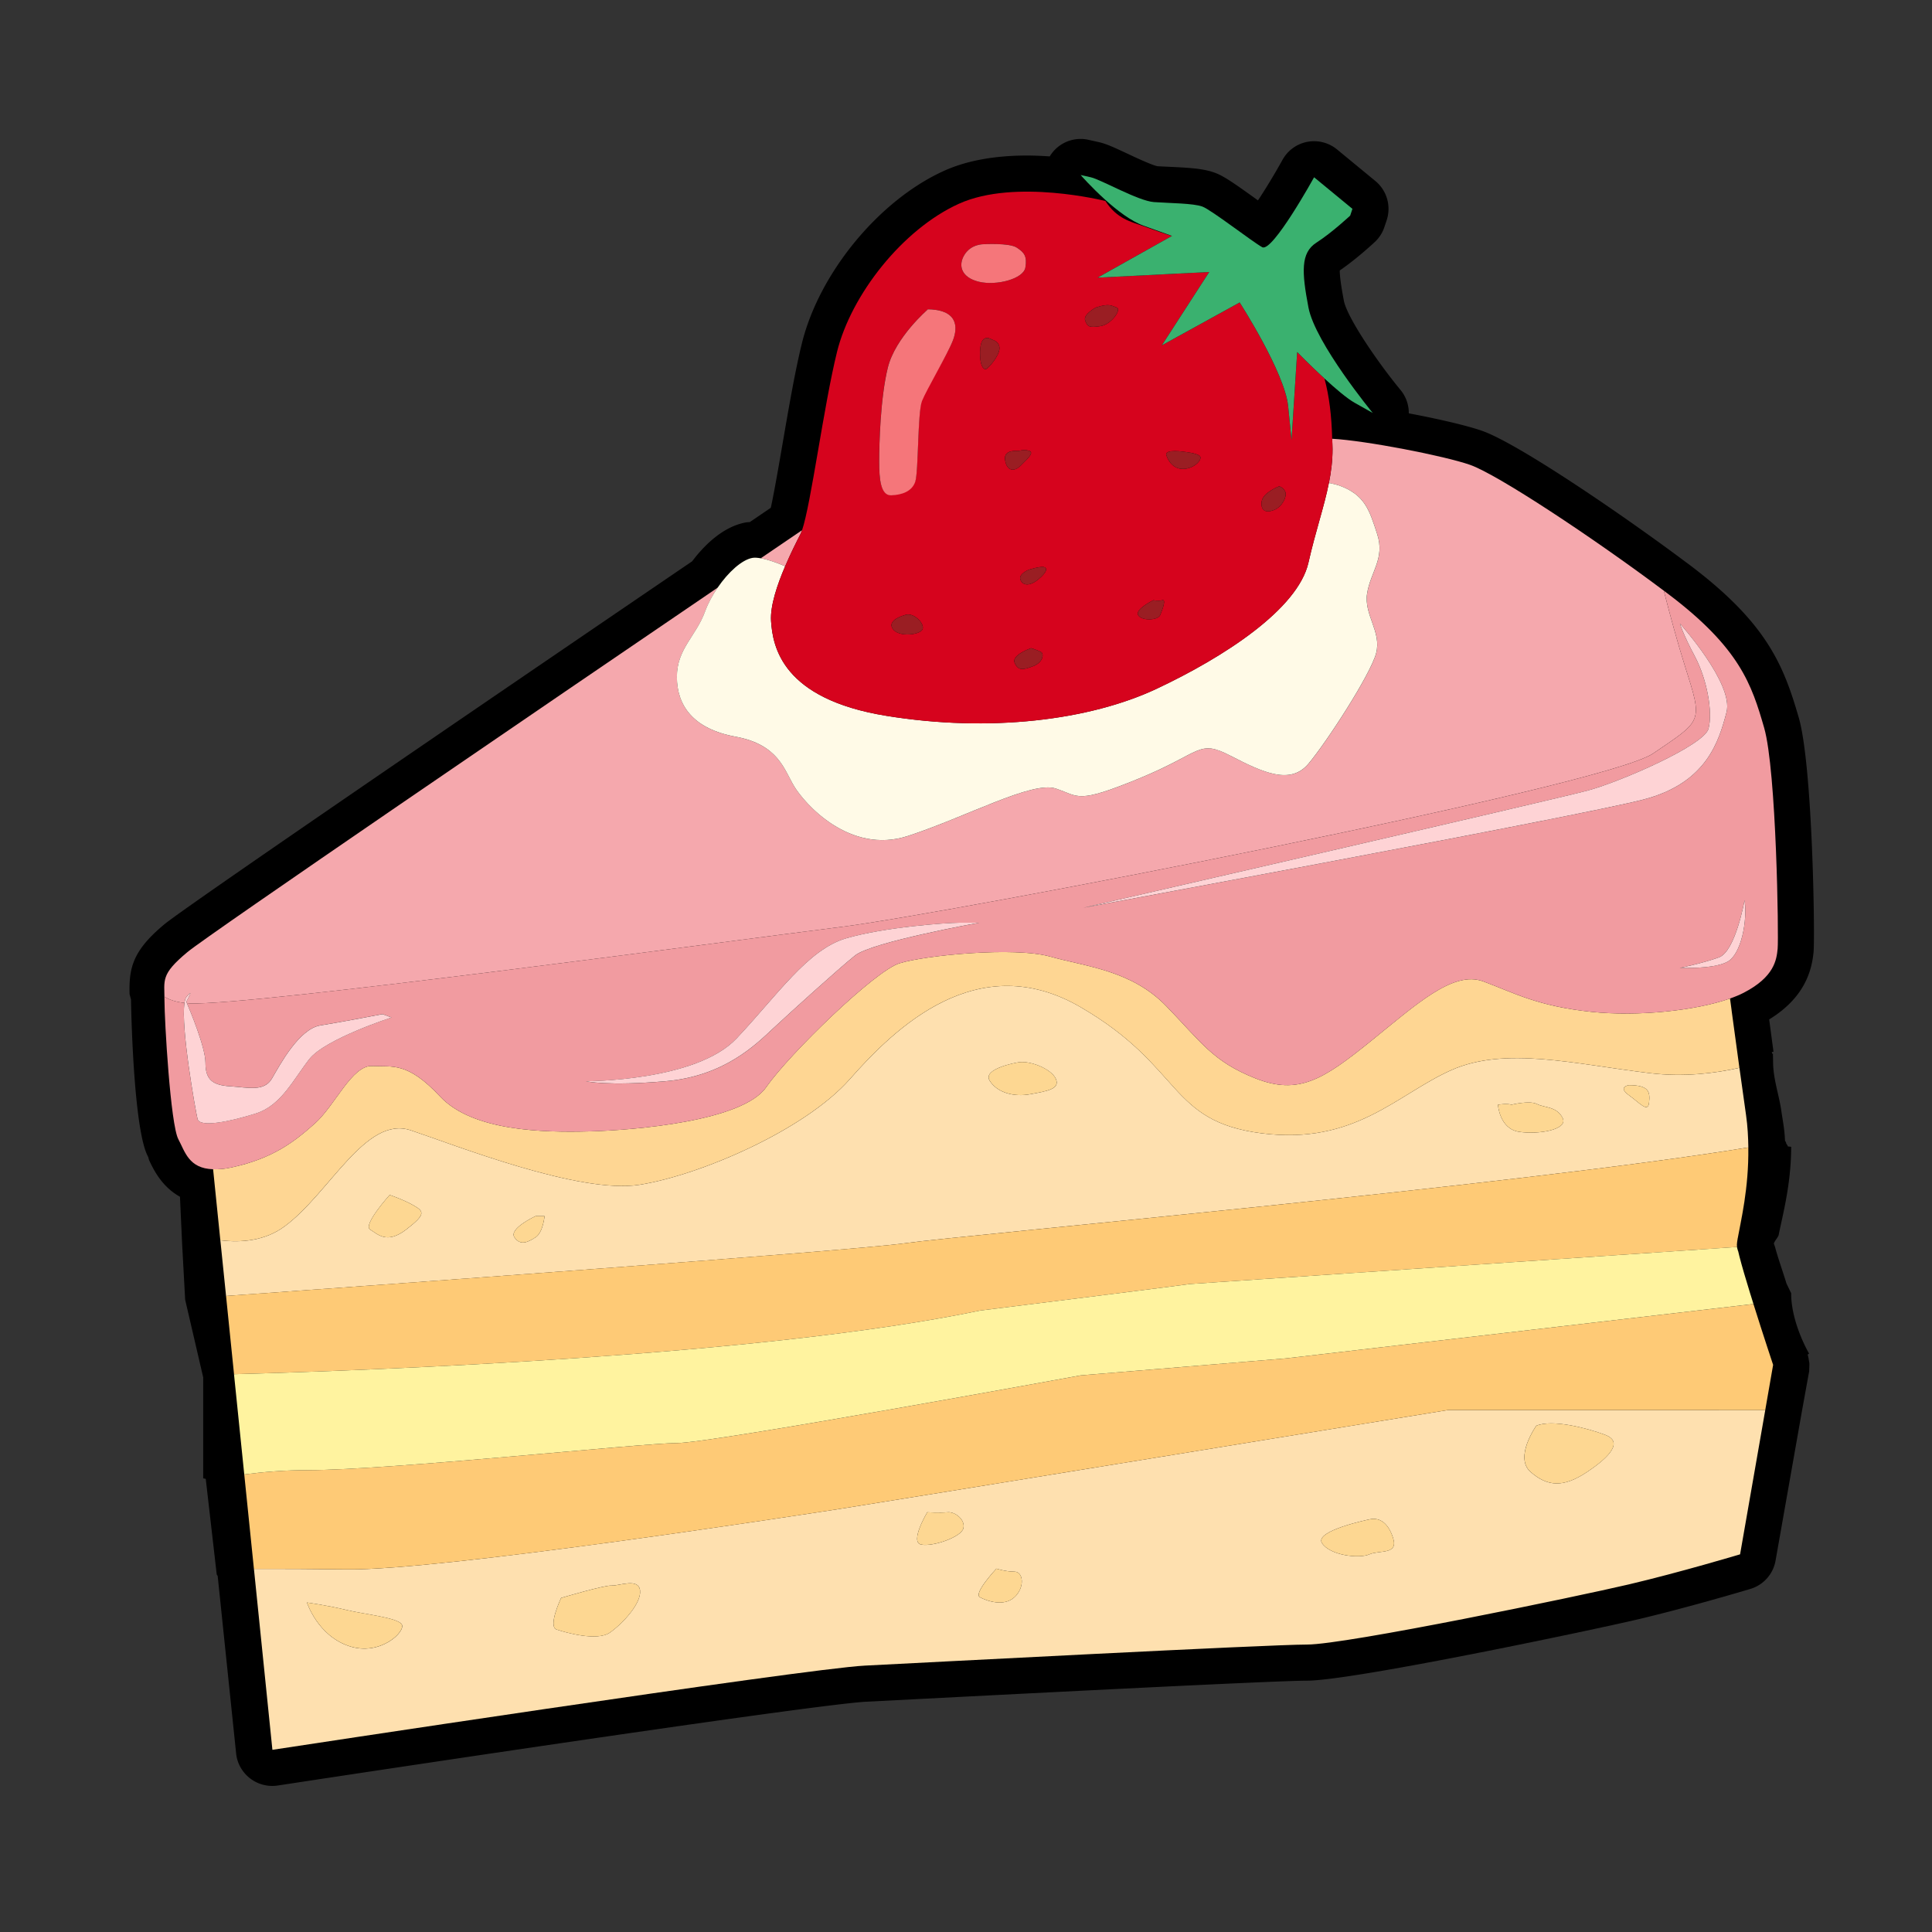 <?xml version="1.0" standalone="no"?><!DOCTYPE svg PUBLIC "-//W3C//DTD SVG 1.1//EN" "http://www.w3.org/Graphics/SVG/1.1/DTD/svg11.dtd"><svg t="1607839875134" class="icon" viewBox="0 0 1024 1024" version="1.1" xmlns="http://www.w3.org/2000/svg" p-id="1563" xmlns:xlink="http://www.w3.org/1999/xlink" width="200" height="200"><rect x="0" y="0" width="1024" height="1024" fill="#333333" stroke="none"/><defs><style type="text/css"></style></defs><path d="M961.22 504.74c0.8-8.04-0.43-98.8-7.84-124.39-8.1-27.96-16.98-50.13-57.86-80.94l-2.2-1.64h-0.01c-31.98-23.96-88.36-62.59-107.79-69.42-7.98-2.8-23.27-6.34-38.83-9.27 0.05-4.37-1.4-8.75-4.34-12.33-13.23-16.07-28.46-38.92-30.06-47.32-1.74-9.09-2.2-13.73-2.19-16.08 8.88-6.07 17.56-14.14 18.59-15.1 2.33-2.17 4.07-4.89 5.07-7.91l1.2-3.59c2.5-7.51 0.12-15.78-5.99-20.81L708.65 79.2a19.16 19.16 0 0 0-15.75-4.02 19.09 19.09 0 0 0-13.15 9.54c-4.22 7.62-9.04 15.55-13 21.49-12.75-9.19-18.06-12.86-22.72-14.6-5.89-2.21-13.05-2.68-24.13-3.19-2.45-0.11-4.83-0.22-6.38-0.31-2.94-0.55-11.8-4.71-16.06-6.71-7.25-3.4-11.23-5.22-15.19-6.1l-5.38-1.2c-1.38-0.31-2.77-0.46-4.15-0.46-6.61 0-12.86 3.44-16.36 9.26-3.9-0.26-7.92-0.46-12.09-0.46-17.28 0-32.09 2.74-44.01 8.14-34.35 15.57-65.99 53.97-75.23 91.29-3.59 14.5-6.93 33.9-10.16 52.66-2.19 12.69-4.59 26.61-6.35 34.61l-11.13 7.57c-0.65 0.07-1.38 0.07-1.98 0.17-12.63 2.26-22.69 12.81-28.56 20.61C244.44 380.85 97.72 481.07 87.08 489.93c-16.73 13.94-18.79 23.05-18.4 37.02l0.76 2.85v0.33c0 0.65 1.08 68.18 8.96 82.79 0.38 0.7 0.37 1.45 0.73 2.21 2.24 4.73 6.51 13.72 16.26 19.18l1.14 25 1.61 29.51v0.04l9.56 41.18v53.43c0 0.14 1.35 0.28 1.36 0.42l5.8 50.52c0.04 0.35 0.49 0.67 0.53 1.01l9.77 93.98c0.52 5.21 3.26 9.98 7.4 13.18a19.296 19.296 0 0 0 14.66 3.78c78.21-11.93 286.76-43.16 312.11-44.43l27.16-1.39c56.69-2.91 189.46-9.75 206.21-9.75 24.36 0 152.56-27.11 174.96-32.39 27.34-6.44 58.77-15.85 60.09-16.24 6.93-2.08 12.1-7.9 13.34-15.03l13.85-78.5 3.97-21.92v-0.01c0-1.48 0.15-2.93 0.07-4.36-0.03-0.4-0.18-0.78-0.22-1.18-0.13-1.06-0.35-2.1-0.65-3.12-0.07-0.22 0.78-0.45 0.71-0.67-0.02-0.05-9.47-16.01-9.47-31.93v-0.03l-2.48-5.13c-2.26-7.33-4.74-14.22-6.02-19.24l-0.67-1.88c0.23-1.25 2.32-3.41 2.56-4.63 1.95-9.98 6.61-26.67 6.61-46.59v-0.07c0-0.1-1.79-0.18-1.8-0.28 0-0.63-0.87-1.24-0.88-1.87-0.01-0.42-0.55-0.84-0.59-1.27-0.19-5.84-1.29-11.12-2-16.05-1.13-7.93-4.3-16.71-4.3-25.48v-0.03l-0.09-4.43-0.35 0.08c-0.12-0.31-0.13-0.61-0.27-0.91l0.92-0.17-2.29-17.14c18.72-11.49 22.52-25.62 23.52-35.58z" p-id="1564"></path><path d="M874.44 568.79c-39.85-4.78-76.51-14.35-105.21-1.6s-51.01 39.85-100.61 33.48c-49.61-6.38-41.26-35.07-95.86-66.85-54.6-31.78-98.43 11.06-122.34 38.16s-79.71 51.01-111.59 56-97.24-20.93-121.15-28.9-43.04 33.48-66.95 51.01c-10.46 7.68-23.07 8.63-33.94 7.28l3.02 29.52c76.54-5.48 331.88-23.93 360.2-27.99 28.11-4.03 325.92-30.93 446.65-50.74-0.09-5.5-0.37-11.15-1.21-17.05-1.14-7.97-2.37-16.78-3.58-25.58 0.02 0.15 0.05 0.3 0.06 0.45-12.88 2.9-29.53 4.97-47.49 2.81zM215.3 651.68c-10.36 7.97-15.14 2.39-19.13 0-3.99-2.39 10.36-18.33 10.36-18.33s7.17 2.39 12.76 5.58 6.36 4.78-3.99 12.75z m68.54 4.14c-3.98 2.54-7.98 4.63-11.16 0-3.18-4.63 11.16-11.24 11.16-11.24h4.78c0.01 0-0.8 8.7-4.78 11.24z m262.23-75.87c-8.77 1.59-17.53-0.8-21.52-7.17s14.35-9.56 14.35-9.56c6.36-1.61 18.33 3.19 20.73 8.61 2.38 5.4-4.79 6.52-13.56 8.12z m259.03 19.92c-10.37-1.59-11.15-14.35-11.15-14.35s4.78-0.8 7.17 0c0 0 9.56-2.39 13.54-0.35 3.98 2.04 10.37 1.15 13.55 7.35 3.19 6.2-12.74 8.95-23.11 7.35z m68.94-15.52c-0.6 5.6-4.78 0.38-10.76-3.93-5.98-4.31 0-5.26 0-5.26 10.76 0 11.36 3.59 10.76 9.19zM926.66 608.16c0.32 21.63-4.09 39.41-5.52 47.71 1.47-8.31 5.84-26.15 5.52-47.71zM918.41 540.12c0.02 0.09 0.03 0.18 0.04 0.28-0.02-0.09-0.03-0.18-0.04-0.28zM921.12 560.07l0.21 1.54-0.21-1.54zM921.06 656.32c-0.22 1.38-0.39 2.56-0.39 3.33 0-0.78 0.15-1.91 0.39-3.33zM917.75 535.18c0.02 0.22 0.06 0.43 0.07 0.64-0.01-0.21-0.05-0.42-0.07-0.64zM911.1 747.32H767.64s-302.86 49.41-323.59 52.6c-20.73 3.19-210.16 32.51-259.83 31.88-18.9-0.24-35.86-0.29-49.63-0.27l9.79 95.91s282.15-43.03 314.03-44.63c31.88-1.6 213.6-11.16 234.33-11.16 20.73 0 143.46-25.5 170.56-31.88 27.11-6.38 58.98-15.94 58.98-15.94l17.53-100.43-4.17 23.91H911.1zM185.01 872.46c-16.74-5.58-22.31-23.09-22.31-23.09s11.16 1.57 20.73 3.9c9.56 2.33 27.1 4.05 29.49 7.64s-11.18 17.13-27.91 11.55z m138.29-7.18c-6.78 4.78-23.51 0-28.29-1.6s2.39-16.74 2.39-16.74 22.72-6.77 26.7-6.56c3.99 0.21 14.35-4.2 15.14 2.58 0.79 6.78-9.16 17.54-15.94 22.32z m187.3-55.19c-1.2 4.58-15.94 9.77-22.31 8.57-6.37-1.2 3.18-17.13 3.18-17.13s6.77 0.4 10.76 0c3.98-0.4 9.56 3.98 8.37 8.56z m27.09 36.46c-5.59 5.18-14.74 1.99-18.33 0-3.59-1.99 8.76-15.14 8.76-15.14s4.78 1.59 9.56 1.59 5.6 8.37 0.01 13.55z m188.1-22.71c-5.38 2.39-20.92 0.6-25.11-5.98-4.18-6.58 25.11-12.55 25.11-12.55 4.4-1.01 9.56 0.6 12.55 9.77s-7.17 6.37-12.55 8.76z m115.37-43.64c-12.55 8.37-20.92 7.77-29.87 0s2.97-24.51 2.97-24.51c8.37-3.59 26.9 1.2 36.46 4.78s3 11.36-9.56 19.73z" fill="#FEE0AF" p-id="1565"></path><path d="M921.12 560.07c-0.93-6.8-1.84-13.5-2.68-19.67-0.01-0.09-0.02-0.18-0.04-0.28-0.19-1.46-0.39-2.9-0.58-4.3-0.02-0.22-0.06-0.43-0.07-0.64-0.28-2.08-0.55-4.05-0.8-5.96-18.12 6.4-48.46 9.68-73.39 7.08-28.69-2.99-41.25-10.16-57.39-16.14s-35.87 12.55-60.37 32.28c-24.51 19.73-37.66 28.1-60.32 19.13-22.67-8.97-28.75-19.13-47.28-38.26s-42.44-20.92-61.57-26.3c-19.13-5.38-66.95-0.6-80.01 3.59-13.06 4.18-58.08 47.82-70.63 65.75-12.55 17.93-69.94 22.72-93.85 23.31-23.91 0.6-61.57 0-78.91-18.53-17.34-18.53-25.11-15.54-35.87-16.14-10.76-0.6-19.73 20.92-30.49 30.49-10.76 9.56-22.12 18.53-44.24 23.31-3.87 0.84-6.93 1.02-9.68 0.94l3.83 37.63c10.87 1.35 23.48 0.4 33.94-7.28 23.91-17.54 43.04-58.98 66.95-51.01s89.27 33.89 121.15 28.9 87.68-28.9 111.59-56 67.73-69.93 122.34-38.16c54.6 31.78 46.25 60.47 95.86 66.85 49.61 6.38 71.92-20.73 100.61-33.48s65.35-3.18 105.21 1.6c17.96 2.16 34.61 0.09 47.49-2.82-0.02-0.15-0.05-0.3-0.06-0.45-0.18-1.31-0.36-2.61-0.53-3.91-0.07-0.5-0.14-1.02-0.21-1.53z" fill="#FED693" p-id="1566"></path><path d="M921.85 665.65c0.03 0.12 0.07 0.25 0.09 0.37-0.02-0.13-0.06-0.25-0.09-0.37zM921.19 662.85zM572.76 728.99s-195.68 35.87-214 35.87S206.54 779.2 163.5 779.2c-12.46 0-23.95 0.95-34.04 2.28l5.12 50.05c13.78-0.02 30.73 0.03 49.63 0.27 49.67 0.63 239.11-28.69 259.83-31.88 20.73-3.19 323.59-52.6 323.59-52.6h167.99l4.17-23.91s-5.38-16.14-10.43-32.26l-247.92 28.84-108.68 9zM119.81 686.88l4.23 41.47c73.98-2.01 279.63-9.58 395.42-33.72 111.08-13.86 111.01-14.06 111.01-14.06l290.19-19.64v0.03c0-0.5-0.07-1.02-0.07-1.31 0-0.77 0.2-1.95 0.43-3.33 0.02-0.14 0.07-0.31 0.1-0.45 1.43-8.3 5.85-26.08 5.52-47.71h0.01c-120.72 19.81-418.52 46.71-446.64 50.74-28.31 4.05-283.66 22.5-360.2 27.98zM927.73 685.91c0.07 0.22 0.13 0.42 0.21 0.64-0.08-0.22-0.14-0.43-0.21-0.64z" fill="#FECA76" p-id="1567"></path><path d="M630.48 680.57s0.04 0.2-111.05 14.06c-115.8 24.14-321.42 31.71-395.41 33.72l5.44 53.13c10.09-1.33 21.57-2.28 34.03-2.28 43.04 0 176.94-14.35 195.28-14.35 18.33 0 214-35.87 214-35.87l108.68-9 247.92-28.84c-0.49-1.54-0.96-3.08-1.43-4.6-0.07-0.22-0.13-0.43-0.21-0.64-2.37-7.68-4.5-14.89-5.78-19.89l-0.09-0.37c-0.22-0.9-0.42-1.72-0.59-2.46-0.03-0.12-0.13-0.22-0.15-0.34-0.16-0.72-0.45-1.36-0.45-1.89v-0.03l-290.19 19.65z" fill="#FFF39F" p-id="1568"></path><path d="M97.78 531.56c0.21-1.34 0.5-2.46 0.95-3.03 4.78-5.98 0 2.39 0 2.39s0.13 0.3 0.32 0.75c0.6 0.04 1.14 0.13 1.78 0.15 33.48 1.2 287.38-33.33 344.76-40.5s404.32-74.05 430.62-91.98c26.3-17.93 26.41-16.1 16.85-46.29-3.98-12.55-7.93-27.16-11.21-39.98-38.02-28.49-88.17-61.59-102.65-66.68-13.55-4.76-55.28-12.87-73.11-13.84 0.05 1.84 0.19 3.55 0.19 5.47 0 6.28-0.77 12.12-1.92 17.95 2.21 0.45 4.13 0.89 5.31 1.32 13.75 4.92 16.14 13.01 20.31 25.87 4.18 12.86-3.57 20.02-5.36 31.37-1.79 11.36 7.77 20.32 4.78 31.68-2.99 11.36-26.3 47.22-35.87 58.58-9.56 11.36-23.91 4.78-41.25-4.18-17.34-8.97-14.94-1.79-48.42 11.96-33.48 13.75-31.68 9.56-44.24 5.38-12.55-4.18-47.22 14.94-78.31 25.11-31.08 10.16-54.99-17.34-60.37-26.3-5.38-8.97-8.37-22.12-31.08-26.3-22.72-4.18-31.08-16.74-31.08-31.68 0-14.94 10.16-21.52 14.94-34.67 1.57-4.33 3.97-8.69 6.72-12.69-87.04 59.23-270.19 184.11-281.11 193.21-14.35 11.96-12.15 14.74-12.15 25.5 0-0.69-0.02-1.26-0.03-1.88 2.56 1.66 6.05 2.82 10.63 3.31zM424.22 283.15c0.28-0.54 0.56-1.27 0.86-2.12-1.91 1.3-9.73 6.61-21.87 14.87 3.8 0.64 8.49 2.33 12.94 4.22 2.95-6.91 6.09-13.13 8.07-16.97z" fill="#F5A8AD" p-id="1569"></path><path d="M122.64 618.8c22.12-4.78 33.48-13.75 44.24-23.31 10.76-9.56 19.73-31.08 30.49-30.49 10.76 0.6 18.53-2.39 35.87 16.14 17.34 18.53 54.99 19.13 78.91 18.53 23.91-0.6 81.3-5.38 93.85-23.31 12.55-17.93 57.57-61.57 70.63-65.75 13.06-4.18 60.88-8.97 80.01-3.59 19.13 5.38 43.04 7.17 61.57 26.3 18.53 19.13 24.61 29.29 47.28 38.26 22.66 8.97 35.81 0.6 60.32-19.13 24.51-19.73 44.24-38.26 60.37-32.28 16.14 5.98 28.69 13.15 57.39 16.14 24.94 2.6 55.28-0.69 73.39-7.08 2.72-0.96 5.19-1.98 7.3-3.08 16.14-8.37 17.34-17.34 17.93-23.31 0.6-5.98-0.6-94.45-7.17-117.16-6.58-22.72-12.76-42.16-51.02-71-0.7-0.53-1.44-1.07-2.15-1.61 3.28 12.82 7.23 27.44 11.21 39.98 9.56 30.19 9.45 28.36-16.85 46.29s-373.23 84.81-430.62 91.98-311.29 41.69-344.76 40.5c-0.64-0.02-1.18-0.11-1.78-0.15 1.68 3.93 9.84 23.48 9.84 31.53 0 8.97 3.59 11.96 13.15 12.55 9.56 0.6 17.93 2.99 22.12-4.18 4.18-7.17 14.35-26.3 25.7-28.1 11.36-1.79 32.88-5.98 32.88-5.98l4.78 1.79s-35.27 11.36-43.64 22.12-14.94 24.51-28.1 28.69c-13.15 4.18-29.89 7.77-31.08 2.99-1.08-4.33-8.99-48.69-6.93-61.53-4.58-0.5-8.07-1.66-10.63-3.32 0.01 0.63 0.03 1.2 0.03 1.88 0 10.76 3.18 65.96 7.37 73.73 3.46 6.41 5.45 15.53 18.42 15.88 2.75 0.1 5.81-0.08 9.68-0.92z m792.83-108.99c-7.59 3.98-25.09 3.19-25.09 3.19s11.96-2.39 20.72-5.58c8.76-3.19 13.55-30.29 13.55-30.29 1.6 10.36-1.59 28.69-9.18 32.68z m-73.71-90.86c17.54-4.78 61.37-23.91 63.77-32.68 2.39-8.77-0.79-26.3-7.17-38.26-6.38-11.96-7.97-17.49-7.97-17.49s28.69 31.85 24.7 46.99c-3.99 15.14-10.36 37.45-43.83 46.22-33.48 8.77-297.02 57.39-297.02 57.39s249.98-57.39 267.52-62.17zM390.29 550.51c21.52-22.72 37.73-47.15 58.06-53.13 20.32-5.98 53.28-8.29 59.85-8.29h10.76s-56.79 10.16-65.75 17.34c-8.97 7.17-34.67 30.49-43.64 38.86-8.97 8.37-25.7 25.11-56.79 27.8-31.08 2.69-42.14 0-42.14 0s58.13 0.13 79.65-22.58z" fill="#F19BA0" p-id="1570"></path><path d="M98.73 528.54c-0.45 0.57-0.75 1.68-0.95 3.03-2.06 12.84 5.85 57.2 6.93 61.53 1.2 4.78 17.93 1.2 31.08-2.99 13.15-4.18 19.73-17.93 28.1-28.69s43.64-22.12 43.64-22.12l-4.78-1.79s-21.52 4.18-32.88 5.98c-11.36 1.79-21.52 20.92-25.7 28.1-4.18 7.17-12.55 4.78-22.12 4.18-9.56-0.6-13.15-3.59-13.15-12.55 0-8.05-8.16-27.6-9.84-31.53-0.19-0.45-0.32-0.75-0.32-0.75s4.77-8.38-0.01-2.4zM352.78 573.07c31.08-2.69 47.82-19.43 56.79-27.8 8.97-8.37 34.67-31.68 43.64-38.86 8.97-7.17 65.75-17.34 65.75-17.34H508.2c-6.58 0-39.53 2.32-59.85 8.29-20.32 5.98-36.54 30.41-58.06 53.13-21.52 22.72-79.65 22.57-79.65 22.57s11.06 2.7 42.14 0.01zM915.09 377.5c3.99-15.14-24.7-46.99-24.7-46.99s1.59 5.54 7.97 17.49c6.38 11.96 9.56 29.49 7.17 38.26-2.39 8.77-46.22 27.89-63.77 32.68-17.54 4.78-267.52 62.17-267.52 62.17s263.54-48.62 297.02-57.39c33.47-8.76 39.84-31.08 43.83-46.22zM911.1 507.42c-8.76 3.19-20.72 5.58-20.72 5.58s17.49 0.79 25.09-3.19c7.58-3.98 10.78-22.31 9.18-32.68 0 0-4.79 27.1-13.55 30.29z" fill="#FED3D5" p-id="1571"></path><path d="M358.76 358.77c0 14.94 8.37 27.5 31.08 31.68 22.72 4.18 25.7 17.34 31.08 26.3 5.38 8.97 29.29 36.46 60.37 26.3s65.75-29.29 78.31-25.11c12.55 4.18 10.76 8.37 44.24-5.38 33.48-13.75 31.08-20.92 48.42-11.96 17.34 8.97 31.68 15.54 41.25 4.18 9.56-11.36 32.88-47.22 35.87-58.58 2.99-11.36-6.58-20.32-4.78-31.68 1.79-11.36 9.54-18.51 5.36-31.37-4.17-12.86-6.56-20.95-20.31-25.87-1.18-0.42-3.09-0.87-5.31-1.32-2.49 12.67-7.01 25.3-10.83 42.22-5.59 24.7-44.83 50.11-80.4 66.85-35.57 16.74-88.47 23.31-143.47 14.35-54.99-8.97-60.08-36.46-60.97-50.21-0.52-8.06 3.28-19.27 7.47-29.06-4.45-1.89-9.13-3.58-12.94-4.22-1.67-0.28-3.2-0.41-4.4-0.2-5.61 1-12.8 7.56-18.39 15.71-2.75 4-5.15 8.36-6.72 12.69-4.77 13.16-14.93 19.74-14.93 34.68z" fill="#FFFAE7" p-id="1572"></path><path d="M416.15 300.12c-4.19 9.79-7.99 21-7.47 29.06 0.9 13.75 5.98 41.25 60.97 50.21 54.99 8.97 107.9 2.39 143.47-14.35 35.57-16.74 74.81-42.15 80.4-66.85 3.82-16.92 8.34-29.55 10.83-42.22 1.16-5.83 1.92-11.68 1.92-17.95 0-1.92-0.14-3.63-0.19-5.47-0.3-11.98-1.52-22.48-4.09-31.92-7.62-7.01-14.46-14.02-14.46-14.02l-2.99 46.63-1.79-17.93c-1.79-17.93-25.7-54.99-25.7-54.99l-41.25 22.72 25.11-38.86-59.18 2.99 39.45-22.12s0 0.29-14.94-5.09c-6.76-2.43-14.19-3.87-20.36-13.44h-0.07s-47.71-12.06-77.6 1.49-57.09 48.27-64.56 78.46c-7.04 28.43-13.81 80.89-18.57 94.65-0.3 0.84-0.58 1.55-0.86 2.08-1.98 3.82-5.12 10.01-8.07 16.92z m103.41-115.21c0.6-8.87 6.28-4.88 6.28-4.88s4.18 0.9 3.89 4.88c-0.3 3.98-5.68 10.07-7.02 10.67-1.35 0.6-3.75-1.79-3.15-10.67z m-46.42 148.36c-3.19-4.78 6.37-7.24 6.37-7.24 4.39-1.83 10.37 4.05 9.56 7.24-0.8 3.19-12.74 4.78-15.93 0z m74.43 19.82c-5.46 2.09-7.99 2.39-9.78-1.79-1.79-4.18 8.7-7.77 8.7-7.77s3.85 1.2 5.34 2.09c1.51 0.9 1.21 5.38-4.26 7.47z m2.78-46.03c-5.08 4.18-8.67 2.99-9.56 0-0.9-2.99 4.48-5.08 4.48-5.08s5.68-1.79 7.77-1.49c2.09 0.3 2.39 2.39-2.69 6.57z m64.56 18.97c-1.2 2.83-9.86 3.15-11.66 0-1.79-3.15 8.07-7.91 8.07-7.91s2.69 0.6 4.78 0c2.09-0.6 0 5.08-1.19 7.91z m60.37-55.73c-4.48 1.79-7.17 0.3-6.58-4.48 0.6-4.78 9.27-8.07 9.27-8.07s2.39 0.6 3.29 2.99c0.9 2.39-1.5 7.77-5.98 9.56z m-47.22-30.78s5.98 0.6 7.77 2.09c1.79 1.49-2.09 6.28-7.77 6.87-5.68 0.6-8.67-3.59-9.86-7.17s9.86-1.79 9.86-1.79zM580.83 163c7.17-2.39 8.37-0.9 11.06 0 2.69 0.9-2.69 8.97-8.67 9.86-5.98 0.9-6.87 0.3-8.07-2.99-1.19-3.28 5.68-6.87 5.68-6.87z m-39.75 83.69c-3.59 3.59-7.47 2.99-8.37-2.89-0.9-5.88 6.87-4.74 6.87-4.74s3.29-1.05 5.98-0.09c2.69 0.97-0.89 4.13-4.48 7.72z m-29.89-111.68c3.59-5.78 10.16-5.58 10.16-5.58s13.54-0.8 17.54 1.79c3.98 2.59 5.57 4.58 4.58 10.56-0.99 5.98-15.15 9.77-24.51 7.57-9.35-2.19-11.35-8.56-7.77-14.34z m-40.65 59.87c3.98-16.14 21.31-30.99 21.31-30.99h-0.99c16.94 0 16.94 9.47 14.14 16.64-2.78 7.17-13.94 25.26-16.33 31.23-2.39 5.98-1.79 38.03-3.59 43.21-1.79 5.18-7.17 7.16-12.76 7.36-5.59 0.2-6.37-8.62-6.37-17.79 0.02-9.15 0.62-33.52 4.59-49.66z" fill="#D6031D" p-id="1573"></path><path d="M621.18 125.04l-39.45 22.12 59.18-2.99-25.11 38.86 41.25-22.72s23.91 37.06 25.7 54.99l1.79 17.93 2.99-46.63s6.84 7 14.46 14.02c5.75 5.28 11.92 10.57 16.03 12.88l9.56 5.38S697.1 181.83 693.51 163c-3.59-18.83-4.18-28.99 4.18-34.37 8.37-5.38 17.93-14.35 17.93-14.35l1.2-3.59-20.32-16.73s-22.12 40.05-27.5 37.06c-5.38-2.99-26.9-19.73-31.68-21.52-4.78-1.79-17.34-1.79-25.7-2.39-8.37-0.6-28.1-11.96-33.48-13.15l-5.38-1.2s5.62 6.46 13.11 13.18c6.17 5.56 13.6 11.29 20.36 13.72l14.95 5.38z" fill="#3AB16F" p-id="1574"></path><path d="M518.96 149.36c9.36 2.19 23.52-1.6 24.51-7.57 0.99-5.98-0.6-7.97-4.58-10.56-4-2.59-17.54-1.79-17.54-1.79s-6.58-0.2-10.16 5.58c-3.58 5.77-1.58 12.14 7.77 14.34zM472.34 262.53c5.59-0.2 10.97-1.99 12.76-7.17 1.79-5.18 1.2-36.86 3.59-42.84 2.39-5.98 13.54-24.81 16.33-31.98 2.8-7.17 2.8-16.64-14.14-16.64h0.99s-17.34 14.85-21.31 30.99-4.58 40.6-4.58 49.77c-0.01 9.16 0.77 18.07 6.36 17.87z" fill="#F5767A" p-id="1575"></path><path d="M522.7 195.58c1.35-0.6 6.73-6.69 7.02-10.67 0.3-3.98-3.89-4.88-3.89-4.88s-5.68-4-6.28 4.88c-0.59 8.88 1.81 11.27 3.15 10.67zM583.22 172.86c5.98-0.9 11.36-8.97 8.67-9.86-2.69-0.9-3.89-2.39-11.06 0 0 0-6.87 3.59-5.68 6.87 1.2 3.29 2.1 3.89 8.07 2.99zM628.06 248.48c5.68-0.6 9.56-5.38 7.77-6.87-1.79-1.49-7.77-2.09-7.77-2.09s-11.06-1.79-9.86 1.79 4.18 7.77 9.86 7.17zM677.97 257.75s-8.67 3.29-9.27 8.07c-0.6 4.78 2.09 6.28 6.58 4.48 4.48-1.79 6.87-7.17 5.98-9.56-0.9-2.39-3.29-2.99-3.29-2.99zM539.59 239.07s-7.77-1.14-6.87 4.74c0.9 5.87 4.78 6.47 8.37 2.89 3.59-3.59 7.17-6.75 4.48-7.71-2.7-0.97-5.98 0.08-5.98 0.08zM553.04 300.49c-2.09-0.3-7.77 1.49-7.77 1.49s-5.38 2.09-4.48 5.08c0.9 2.99 4.48 4.18 9.56 0s4.78-6.27 2.69-6.57zM616.1 318.12c-2.09 0.6-4.78 0-4.78 0s-9.86 4.75-8.07 7.91c1.79 3.15 10.46 2.83 11.66 0 1.19-2.83 3.28-8.51 1.19-7.91zM546.5 343.53s-10.5 3.59-8.7 7.77c1.79 4.18 4.31 3.89 9.78 1.79 5.46-2.09 5.76-6.58 4.27-7.47-1.5-0.9-5.35-2.09-5.35-2.09zM479.51 326.03s-9.56 2.46-6.37 7.24c3.18 4.78 15.13 3.19 15.93 0 0.81-3.19-5.17-9.07-9.56-7.24z" fill="#9A1E23" p-id="1576"></path><path d="M219.28 638.93c-5.59-3.19-12.76-5.58-12.76-5.58s-14.35 15.94-10.36 18.33c3.99 2.39 8.77 7.97 19.13 0s9.58-9.56 3.99-12.75zM272.68 655.82c3.18 4.63 7.18 2.54 11.16 0 3.98-2.54 4.78-11.24 4.78-11.24h-4.78s-14.34 6.6-11.16 11.24zM538.9 563.21s-18.33 3.19-14.35 9.56 12.75 8.77 21.52 7.17c8.77-1.59 15.94-2.71 13.55-8.13-2.39-5.41-14.36-10.21-20.72-8.6zM814.66 585.17c-3.98-2.04-13.54 0.35-13.54 0.35-2.39-0.8-7.17 0-7.17 0s0.78 12.75 11.15 14.35c10.37 1.59 26.3-1.15 23.12-7.35-3.19-6.2-9.58-5.31-13.56-7.35zM863.28 575.16s-5.98 0.95 0 5.26 10.16 9.53 10.76 3.93c0.6-5.6 0-9.19-10.76-9.19zM850.73 760.47c-9.56-3.59-28.1-8.37-36.46-4.78 0 0-11.92 16.74-2.97 24.51 8.95 7.77 17.32 8.37 29.87 0s19.12-16.14 9.56-19.73zM725.79 805.31s-29.29 5.98-25.11 12.55c4.18 6.58 19.73 8.37 25.11 5.98 5.38-2.39 15.54 0.41 12.55-8.76-2.98-9.18-8.15-10.78-12.55-9.77zM502.23 801.52c-3.99 0.4-10.76 0-10.76 0s-9.55 15.94-3.18 17.13c6.37 1.2 21.12-3.99 22.31-8.57 1.19-4.57-4.39-8.95-8.37-8.56zM537.69 833c-4.78 0-9.56-1.59-9.56-1.59s-12.35 13.15-8.76 15.14c3.59 1.99 12.74 5.18 18.33 0 5.58-5.18 4.77-13.55-0.01-13.55zM324.1 840.39c-3.99-0.21-26.7 6.56-26.7 6.56s-7.17 15.14-2.39 16.74 21.51 6.38 28.29 1.6c6.78-4.78 16.74-15.54 15.94-22.32-0.79-6.78-11.15-2.37-15.14-2.58zM183.42 853.26c-9.56-2.33-20.73-3.9-20.73-3.9s5.58 17.51 22.31 23.09 30.29-7.95 27.9-11.55-19.92-5.31-29.48-7.64z" fill="#FDD792" p-id="1577"></path></svg>